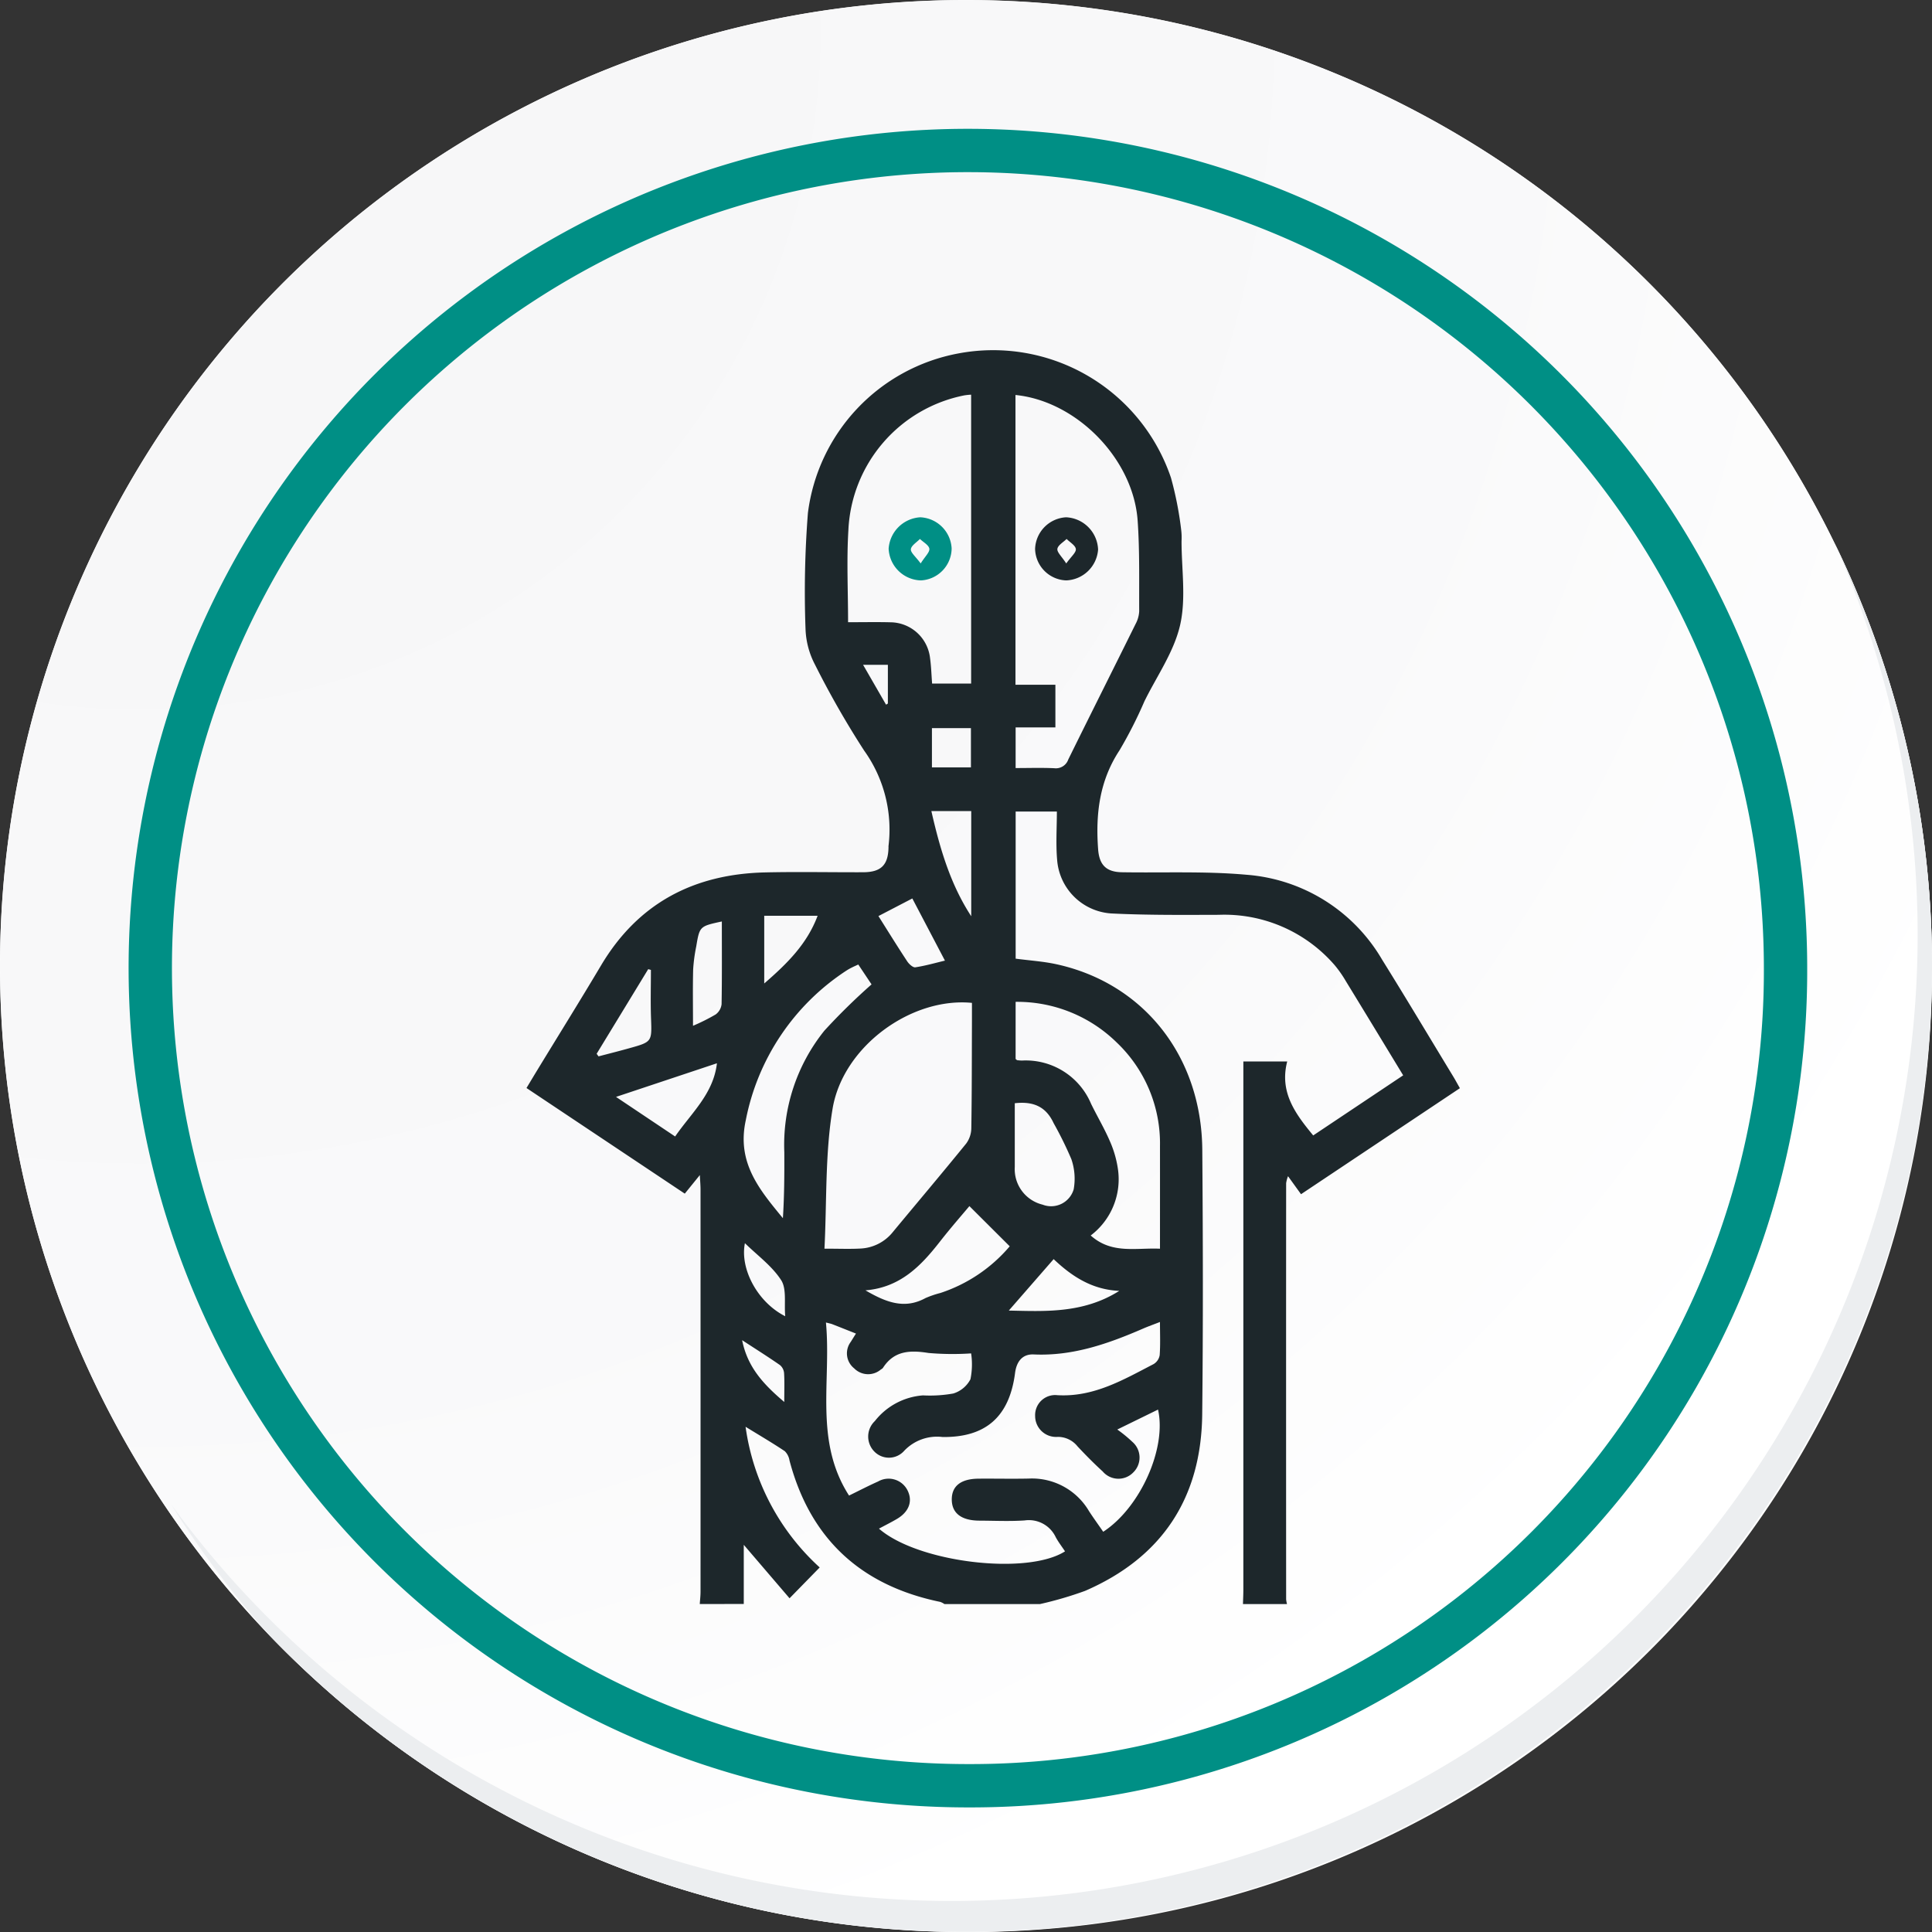 <svg xmlns="http://www.w3.org/2000/svg" xmlns:xlink="http://www.w3.org/1999/xlink" width="222.94" height="222.945" viewBox="0 0 222.94 222.945">
  <rect x="0" y="0" width="222.94" height="222.945" fill="#333333" stroke="none"/>
  <defs>
    <radialGradient id="radial-gradient" cx="0.076" cy="0.019" r="1.465" gradientTransform="translate(0)" gradientUnits="objectBoundingBox">
      <stop offset="0" stop-color="#f6f6f7"/>
      <stop offset="0.477" stop-color="#f9f9fa"/>
      <stop offset="0.715" stop-color="#fff"/>
    </radialGradient>
  </defs>
  <g id="Grupo_134238" data-name="Grupo 134238" transform="translate(-380.109 -587.742)">
    <g id="Grupo_91009" data-name="Grupo 91009" transform="translate(380.109 587.742)">
      <g id="Grupo_42274" data-name="Grupo 42274" transform="translate(0 0)">
        <g id="Grupo_18423" data-name="Grupo 18423" transform="translate(0 0)">
          <g id="Grupo_18421" data-name="Grupo 18421">
            <g id="Grupo_18420" data-name="Grupo 18420">
              <g id="Grupo_18419" data-name="Grupo 18419">
                <path id="Trazado_40936" data-name="Trazado 40936" d="M417.562,2257.189a111.47,111.47,0,1,1-111.468-111.468A111.468,111.468,0,0,1,417.562,2257.189Z" transform="translate(-194.623 -2145.721)" fill="#fff"/>
              </g>
            </g>
          </g>
          <path id="Trazado_40937" data-name="Trazado 40937" d="M415.569,2255.017A111.467,111.467,0,1,0,304.1,2366.492,111.031,111.031,0,0,0,415.569,2255.017Z" transform="translate(-192.629 -2143.547)" fill="url(#radial-gradient)"/>
          <path id="Trazado_40938" data-name="Trazado 40938" d="M389.579,2246.181a94.349,94.349,0,1,0-94.349,94.35A94.011,94.011,0,0,0,389.579,2246.181Z" transform="translate(-183.54 -2134.468)" fill="none" stroke="#008f85" stroke-miterlimit="10" stroke-width="5"/>
          <g id="Grupo_18422" data-name="Grupo 18422" transform="translate(19.748 62.583)">
            <path id="Trazado_40939" data-name="Trazado 40939" d="M392.465,2164.488A111.483,111.483,0,0,1,200.545,2275.5a111.8,111.8,0,0,0,11.094,14.849,111.485,111.485,0,0,0,180.826-125.859Z" transform="translate(-200.545 -2164.488)" fill="#eceef0"/>
          </g>
          <g id="PgjHFK.tif" transform="translate(-2464.091 478.031)">
            <g id="Grupo_128175" data-name="Grupo 128175" transform="translate(2524.845 -437.595)">
              <path id="Trazado_165193" data-name="Trazado 165193" d="M2544.839-292.939c.031-.467.087-.934.088-1.4q.007-23.229,0-46.458c0-.446-.042-.891-.08-1.638l-1.737,2.142-18.266-12.188c.467-.775.871-1.451,1.281-2.123,2.446-4.013,4.929-8,7.334-12.043,4.282-7.188,10.729-10.53,18.935-10.714,3.761-.085,7.526-.006,11.29-.018,2.08-.007,2.9-.831,2.935-2.885a1.357,1.357,0,0,1,0-.141,15.647,15.647,0,0,0-2.808-11.008,104.752,104.752,0,0,1-5.667-9.906,9.547,9.547,0,0,1-1.1-4.129,116.585,116.585,0,0,1,.275-13.391,21.462,21.462,0,0,1,17.36-18.408,21.662,21.662,0,0,1,24.53,14.336,39.872,39.872,0,0,1,1.187,6.063,7.243,7.243,0,0,1,.037,1.269c0,3.248.542,6.624-.172,9.707s-2.679,5.855-4.108,8.759a50.388,50.388,0,0,1-2.867,5.647c-2.332,3.529-2.779,7.371-2.479,11.435.132,1.786.913,2.622,2.747,2.652,4.795.08,9.615-.14,14.378.289a19.865,19.865,0,0,1,15.646,9.8c2.783,4.468,5.479,8.99,8.212,13.489.24.395.457.8.763,1.341l-18.332,12.233-1.5-2.078a3.634,3.634,0,0,0-.218.807q-.012,24.007,0,48.014a3.193,3.193,0,0,0,.1.551h-5.082c.016-.564.045-1.127.045-1.691q0-29.581,0-59.162v-1.76h5.061c-.913,3.532.919,6.019,3,8.536l10.382-6.935c-2.27-3.734-4.436-7.309-6.619-10.873a13.311,13.311,0,0,0-1.29-1.842,16.831,16.831,0,0,0-13.374-5.808c-4.137.012-8.279.047-12.408-.157a6.7,6.7,0,0,1-6.242-6.2c-.159-1.844-.029-3.712-.029-5.558h-4.757v16.976c1.623.215,3.172.311,4.67.636,10.1,2.19,16.786,10.627,16.867,21.431.077,10.164.1,20.33-.009,30.493-.1,9.653-4.621,16.536-13.511,20.391a42.118,42.118,0,0,1-5.221,1.527h-11.011a1.962,1.962,0,0,0-.481-.252c-9.134-1.883-15-7.246-17.4-16.319a1.932,1.932,0,0,0-.542-1.074c-1.428-.954-2.911-1.823-4.527-2.816a26.94,26.94,0,0,0,8.553,16.232L2555.2-293.6l-5.283-6.169v6.828Zm53.1-32.542c-.734.286-1.343.5-1.934.757-4.032,1.75-8.121,3.192-12.63,2.986-1.294-.059-1.98.806-2.152,2.134-.649,5.032-3.359,7.455-8.369,7.394a5.221,5.221,0,0,0-4.428,1.595,2.348,2.348,0,0,1-3.414.11,2.46,2.46,0,0,1,.029-3.542,7.783,7.783,0,0,1,5.558-2.966,15.282,15.282,0,0,0,3.5-.218,3.327,3.327,0,0,0,1.974-1.643,8.536,8.536,0,0,0,.079-2.984,32.344,32.344,0,0,1-4.912-.048c-2.135-.34-3.981-.283-5.272,1.733a.78.78,0,0,1-.225.168,2.261,2.261,0,0,1-3.088-.129,2.207,2.207,0,0,1-.391-3.054c.188-.3.371-.6.6-.958-.982-.389-1.851-.737-2.722-1.077-.167-.065-.346-.1-.743-.2.635,6.739-1.384,13.669,2.666,19.969,1.164-.567,2.238-1.127,3.343-1.619a2.44,2.44,0,0,1,3.392.994c.642,1.246.2,2.491-1.2,3.318-.663.392-1.355.734-2.082,1.125,4.475,3.908,17.07,5.424,21.469,2.621-.36-.544-.764-1.066-1.073-1.638a3.421,3.421,0,0,0-3.585-1.93c-1.733.117-3.479.031-5.22.024-2.054-.008-3.158-.838-3.188-2.382-.03-1.589,1.019-2.442,3.078-2.461,1.929-.017,3.859.03,5.786-.011a7.63,7.63,0,0,1,6.969,3.754c.526.812,1.1,1.595,1.64,2.384,4.27-2.774,7.343-9.651,6.325-14.1l-4.7,2.3a15.908,15.908,0,0,1,1.732,1.418,2.394,2.394,0,0,1,.114,3.532,2.379,2.379,0,0,1-3.531-.112c-1.008-.918-1.968-1.893-2.9-2.888a2.9,2.9,0,0,0-2.289-1.1,2.416,2.416,0,0,1-2.606-2.4,2.311,2.311,0,0,1,2.563-2.411c4.2.244,7.611-1.779,11.108-3.589a1.49,1.49,0,0,0,.7-1.025C2598-322.863,2597.944-324.087,2597.944-325.481ZM2581.27-432.452v33.434h4.606v4.923h-4.589v4.692c1.557,0,3.011-.049,4.459.019a1.51,1.51,0,0,0,1.617-1.008c2.572-5.223,5.19-10.424,7.771-15.643a3.436,3.436,0,0,0,.413-1.462c-.018-3.482.063-6.975-.178-10.444C2594.876-425.068,2588.337-431.746,2581.27-432.452Zm-22.041,98.509c1.7,0,2.919.052,4.131-.013a5.09,5.09,0,0,0,3.775-1.925c2.818-3.4,5.671-6.773,8.454-10.2a3.056,3.056,0,0,0,.585-1.768c.065-4.088.058-8.178.073-12.268,0-.736,0-1.473,0-2.189-6.986-.683-14.882,5.012-16.084,12.226C2559.292-344.855,2559.508-339.447,2559.229-333.943Zm16.924-65.206v-33.339a7.242,7.242,0,0,0-.779.079,16.618,16.618,0,0,0-13.385,15.564c-.214,3.489-.036,7-.036,10.614,1.784,0,3.329-.033,4.873.008a4.644,4.644,0,0,1,4.588,4.139c.132.958.158,1.931.236,2.934Zm5.132,43.317c.11.085.143.133.183.138a4.47,4.47,0,0,0,.561.043,8.173,8.173,0,0,1,7.964,4.99c.7,1.433,1.521,2.813,2.153,4.274a12.241,12.241,0,0,1,.939,3.208,8.137,8.137,0,0,1-3.134,7.715c2.429,2.175,5.209,1.4,7.994,1.526,0-4.044.005-7.936,0-11.828a16.074,16.074,0,0,0-5.019-11.994,16.386,16.386,0,0,0-11.639-4.665Zm-18.154-10.9c-.324.151-.537.242-.742.347a6.286,6.286,0,0,0-.614.345,26.693,26.693,0,0,0-11.626,17.28c-1.07,4.884,1.575,8.007,4.283,11.3.165-2.562.175-5.09.163-7.617a21.039,21.039,0,0,1,4.619-14.017,72.169,72.169,0,0,1,5.448-5.345Zm12.822,27.878c-.727.872-2.115,2.454-3.409,4.108-2.189,2.8-4.568,5.278-8.584,5.613,2.35,1.372,4.5,2.219,6.925.892a11.468,11.468,0,0,1,1.726-.59,17.743,17.743,0,0,0,7.995-5.385Zm5.237-11.872v7.365a4.21,4.21,0,0,0,3.209,4.338,2.713,2.713,0,0,0,3.587-1.764,6.91,6.91,0,0,0-.271-3.495,42.5,42.5,0,0,0-2.047-4.154C2584.823-350.257,2583.425-350.981,2581.19-350.725Zm-34.371-4.61-11.644,3.88,6.823,4.568C2543.861-349.6,2546.415-351.806,2546.82-355.335Zm38.856,22.6L2580.5-326.8c4.016.078,8.562.384,12.744-2.271C2590.274-329.213,2587.963-330.561,2585.676-332.736ZM2547.387-371.7c-2.558.555-2.565.554-2.957,2.892a19.105,19.105,0,0,0-.354,2.647c-.053,2.076-.017,4.155-.017,6.5a22.527,22.527,0,0,0,2.617-1.31,1.711,1.711,0,0,0,.681-1.185C2547.413-365.3,2547.387-368.447,2547.387-371.7Zm24.178-12.739c1,4.4,2.216,8.486,4.6,12.136v-12.136Zm-6.109,12.117c1.112,1.76,2.191,3.51,3.323,5.225.207.313.657.728.934.687,1.166-.176,2.309-.507,3.418-.772l-3.763-7.173Zm-32.516,15.89.218.3c1.167-.308,2.339-.6,3.5-.927,2.694-.747,2.655-.751,2.557-3.479-.067-1.855-.013-3.714-.013-5.571l-.311-.089Q2535.919-361.316,2532.941-356.434Zm19.339-8.113c2.676-2.32,4.942-4.566,6.161-7.815h-6.161Zm23.851-24.937v-4.527h-4.5v4.527ZM2554.7-326.147c-.133-1.513.183-3.152-.471-4.166-1.053-1.634-2.745-2.855-4.18-4.263C2549.455-331.617,2551.5-327.758,2554.7-326.147Zm-.11,9.9c0-1.39.039-2.368-.022-3.339a1.35,1.35,0,0,0-.472-.921c-1.337-.932-2.717-1.8-4.369-2.877C2550.346-320.29,2552.143-318.327,2554.592-316.25Zm11.956-85.067h-2.86l2.652,4.6.208-.134Z" transform="translate(-2524.845 437.595)" fill="#1d272b"/>
              <path id="Trazado_165195" data-name="Trazado 165195" d="M2735.749-362.292a3.723,3.723,0,0,1-3.58-3.632,3.784,3.784,0,0,1,3.58-3.65,3.874,3.874,0,0,1,3.689,3.721A3.834,3.834,0,0,1,2735.749-362.292Zm.015-1.955c.567-.8,1.152-1.266,1.107-1.661-.047-.423-.685-.781-1.066-1.167-.379.378-1,.721-1.064,1.145C2734.687-365.539,2735.237-365.062,2735.764-364.247Z" transform="translate(-2673.48 388.83)" fill="#1d272b"/>
              <path id="Trazado_165196" data-name="Trazado 165196" d="M2679.745-365.965a3.734,3.734,0,0,1-3.54,3.675,3.826,3.826,0,0,1-3.729-3.661,3.889,3.889,0,0,1,3.645-3.621A3.79,3.79,0,0,1,2679.745-365.965Zm-3.573,1.718c.513-.818,1.059-1.3,1-1.7-.061-.419-.7-.754-1.086-1.125-.374.393-1,.759-1.046,1.185C2675-365.5,2675.592-365.039,2676.172-364.247Z" transform="translate(-2630.686 388.828)" fill="#008f85"/>
            </g>
          </g>
        </g>
      </g>
    </g>
  </g>
</svg>
